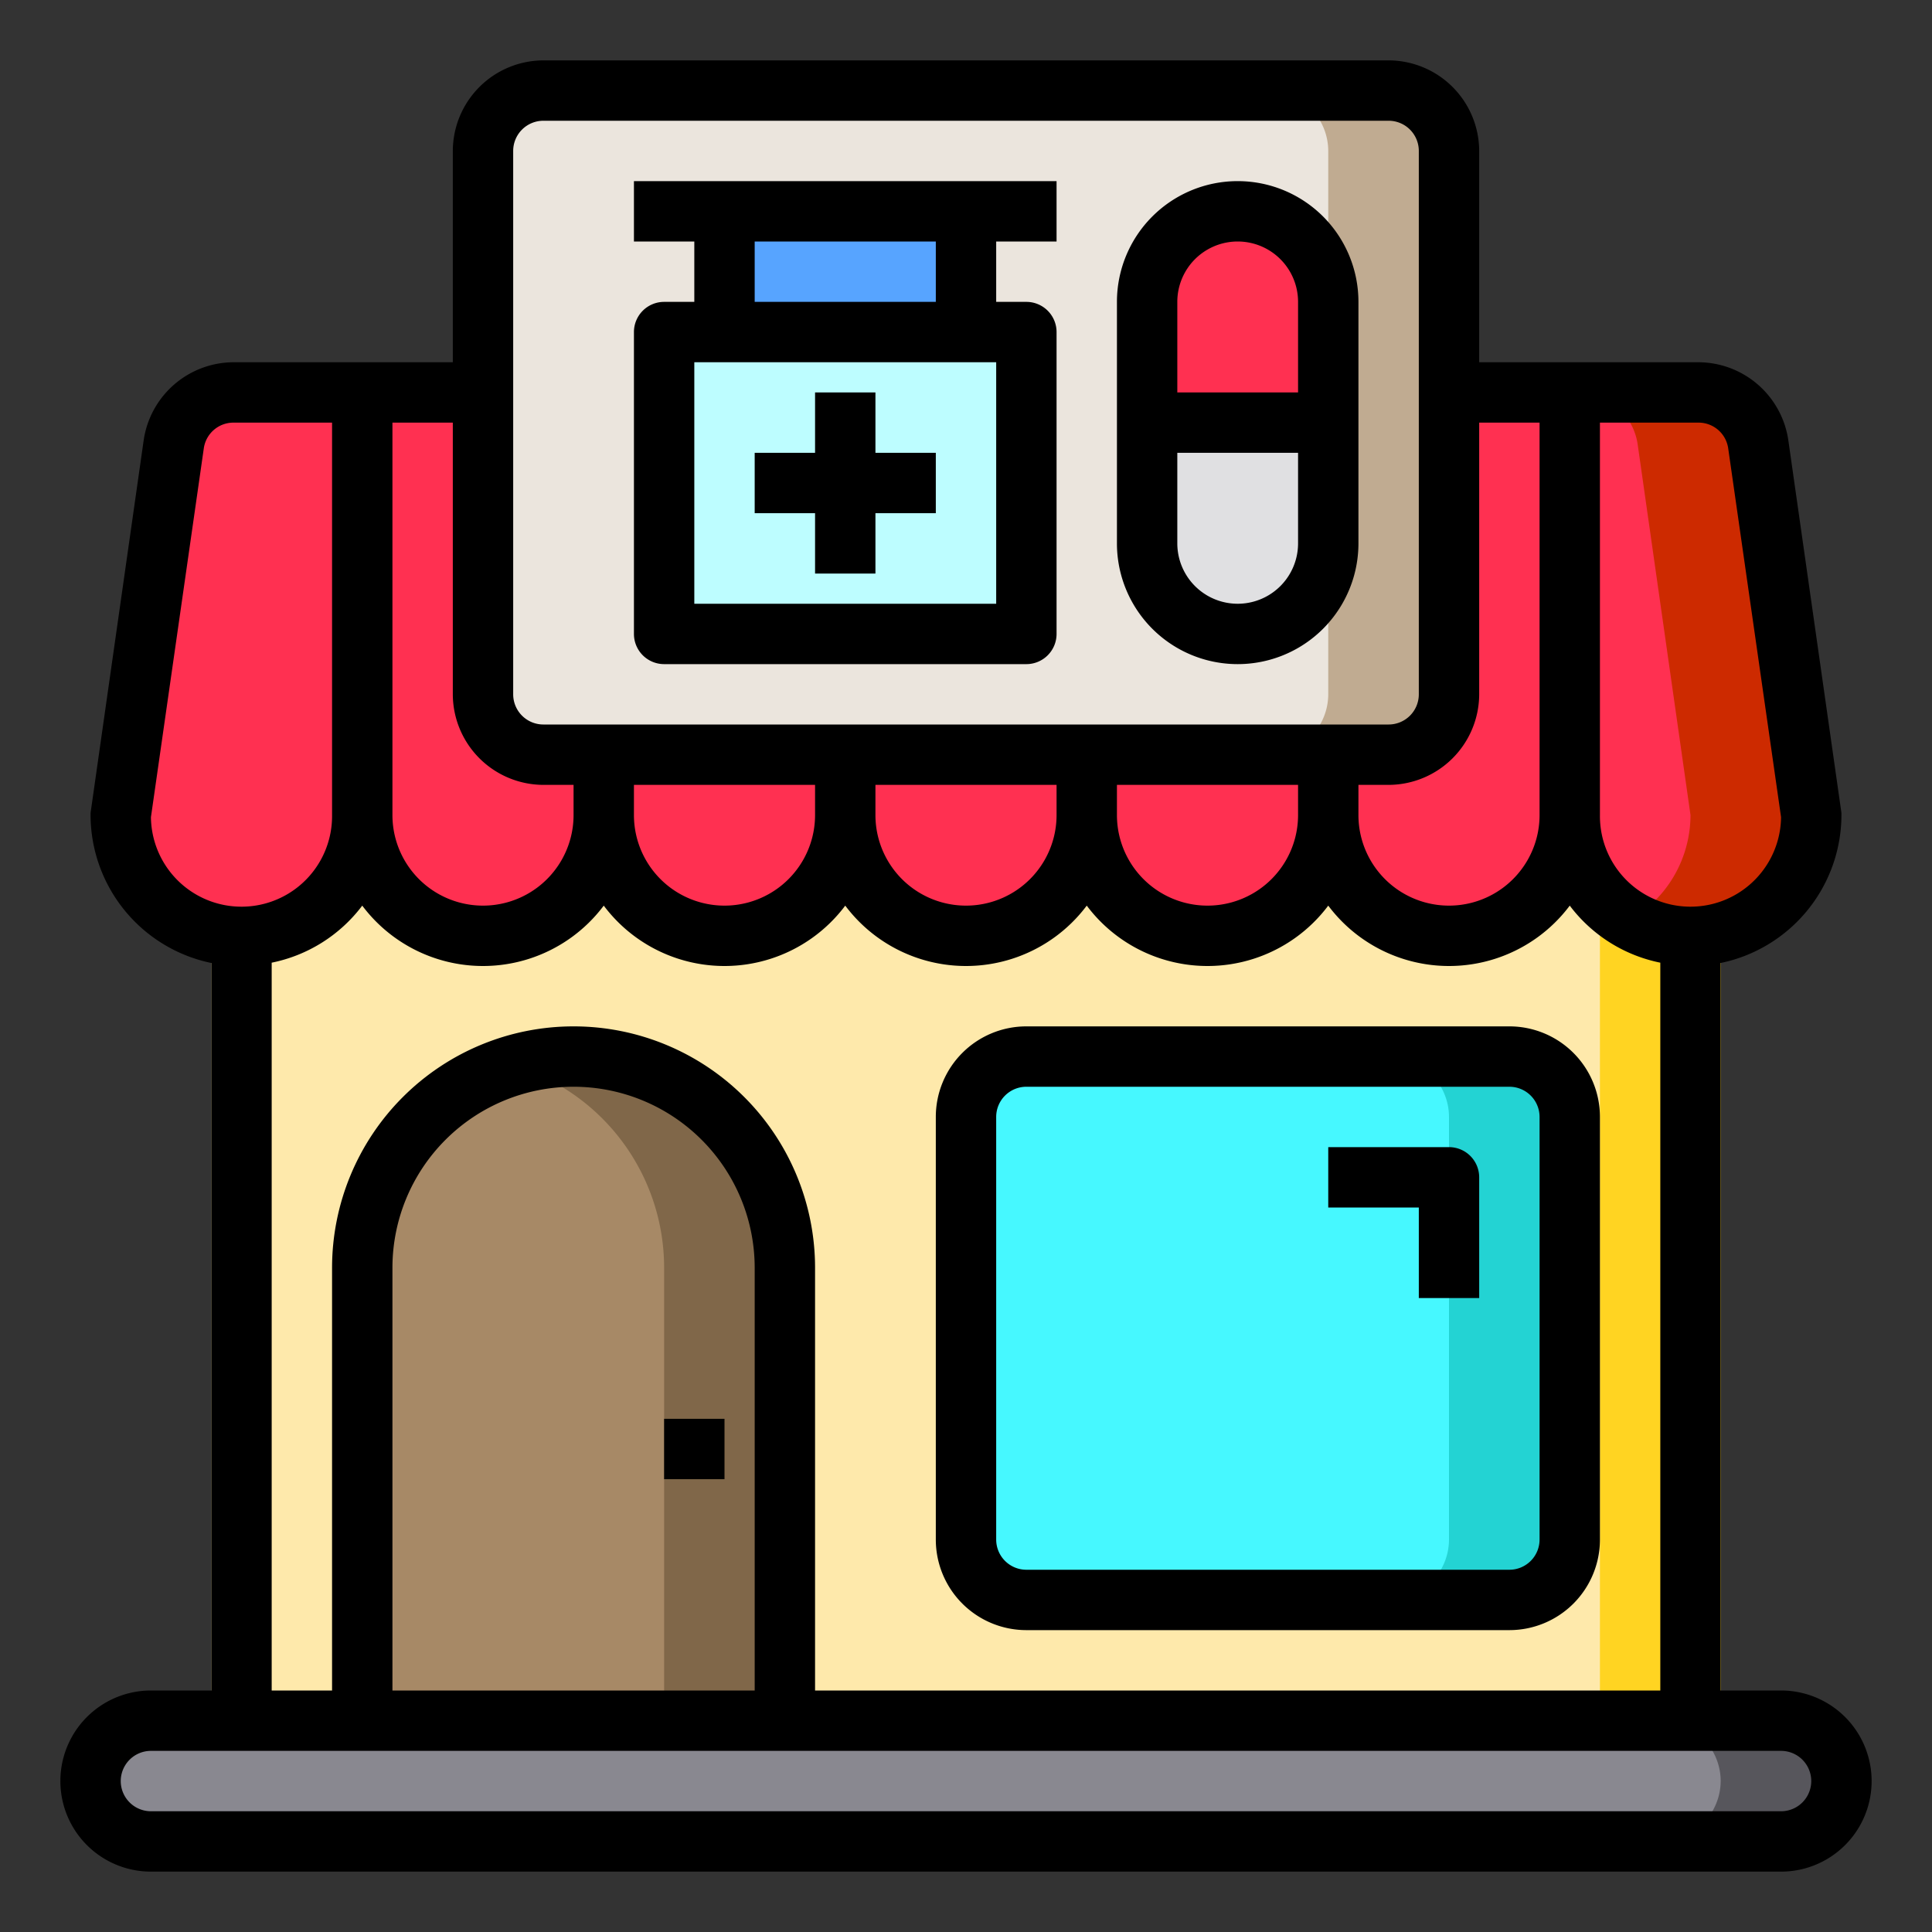 <?xml version="1.0"?>
<svg xmlns="http://www.w3.org/2000/svg" xmlns:xlink="http://www.w3.org/1999/xlink" xmlns:svgjs="http://svgjs.com/svgjs" version="1.1" width="512" height="512" x="0" y="0" viewBox="0 0 64 64" style="enable-background:new 0 0 512 512" xml:space="preserve" class=""><rect x="0" y="0" width="64" height="64" fill="#333333" stroke="none"/><g><g xmlns="http://www.w3.org/2000/svg" id="pharmacy-drug-drug_store-dispensary-store" data-name="pharmacy-drug-drug store-dispensary-store"><path d="m7 26h50v31h-50z" fill="#fee9ab" data-original="#fee9ab" style="" class=""/><path d="m53 26h4v31h-4z" fill="#ffd422" data-original="#ffd422" style="" class=""/><path d="m61 59a2.015 2.015 0 0 1 -2 2h-54a2.006 2.006 0 0 1 -2-2 2.015 2.015 0 0 1 2-2h54a2.006 2.006 0 0 1 2 2z" fill="#898890" data-original="#898890" style="" class=""/><path d="m61 59a2.015 2.015 0 0 1 -2 2h-4a2.015 2.015 0 0 0 2-2 2.006 2.006 0 0 0 -2-2h4a2.006 2.006 0 0 1 2 2z" fill="#57565c" data-original="#57565c" style=""/><path d="m58.25 14.72 1.75 12.28a4 4 0 1 1 -8 0v-14h4.27a2.01 2.01 0 0 1 1.98 1.72z" fill="#ff3051" data-original="#ff3051" style="" class=""/><path d="m60 27a3.994 3.994 0 0 1 -6 3.46 4.225 4.225 0 0 0 .83-.63 4.025 4.025 0 0 0 1.17-2.83l-1.75-12.28a2.01 2.01 0 0 0 -1.98-1.72h4a2.01 2.01 0 0 1 1.98 1.72z" fill="#cd2a00" data-original="#cd2a00" style=""/><rect fill="#46f8ff" height="18" rx="2" width="20" x="32" y="35" data-original="#46f8ff" style="" class=""/><path d="m52 37v14a2.006 2.006 0 0 1 -2 2h-4a2.006 2.006 0 0 0 2-2v-14a2.006 2.006 0 0 0 -2-2h4a2.006 2.006 0 0 1 2 2z" fill="#23d3d3" data-original="#00d7df" style="" class=""/><rect fill="#ebe5dd" height="22" rx="2" width="32" x="16" y="3" data-original="#ebe5dd" style="" class=""/><path d="m48 5v18a2.006 2.006 0 0 1 -2 2h-4a2.006 2.006 0 0 0 2-2v-18a2.006 2.006 0 0 0 -2-2h4a2.006 2.006 0 0 1 2 2z" fill="#c0ab91" data-original="#c0ab91" style="" class=""/><path d="m26 42v15h-14v-15a7 7 0 1 1 14 0z" fill="#a78966" data-original="#a78966" style="" class=""/><path d="m26 42v15h-4v-15a7 7 0 0 0 -5-6.71 7 7 0 0 1 9 6.71z" fill="#806749" data-original="#806749" style="" class=""/><path d="m52 13v14a4 4 0 1 1 -8 0v-2h2a2.006 2.006 0 0 0 2-2v-10z" fill="#ff3051" data-original="#ff3051" style="" class=""/><path d="m44 25v2a4 4 0 1 1 -8 0v-2z" fill="#ff3051" data-original="#ff3051" style="" class=""/><path d="m44 14v4a3 3 0 0 1 -6 0v-4z" fill="#e0e0e2" data-original="#e0e0e2" style=""/><path d="m44 10v4h-6v-4a3 3 0 0 1 6 0z" fill="#ff3051" data-original="#ff3051" style="" class=""/><path d="m36 25v2a4 4 0 1 1 -8 0v-2z" fill="#ff3051" data-original="#ff3051" style="" class=""/><path d="m34 11v10h-12v-10h2 8z" fill="#bdfdff" data-original="#bdfdff" style="" class=""/><path d="m24 7h8v4h-8z" fill="#57a4ff" data-original="#57a4ff" style=""/><g fill="#ff3051"><path d="m28 25v2a4 4 0 1 1 -8 0v-2z" fill="#ff3051" data-original="#ff3051" style="" class=""/><path d="m20 25v2a4 4 0 1 1 -8 0v-14h4v10a2.006 2.006 0 0 0 2 2z" fill="#ff3051" data-original="#ff3051" style="" class=""/><path d="m12 13v14a4 4 0 1 1 -8 0l1.75-12.28a2.01 2.01 0 0 1 1.98-1.72z" fill="#ff3051" data-original="#ff3051" style="" class=""/></g><path d="m34 54h16a3 3 0 0 0 3-3v-14a3 3 0 0 0 -3-3h-16a3 3 0 0 0 -3 3v14a3 3 0 0 0 3 3zm-1-17a1 1 0 0 1 1-1h16a1 1 0 0 1 1 1v14a1 1 0 0 1 -1 1h-16a1 1 0 0 1 -1-1z" fill="#000000" data-original="#000000" style="" class=""/><path d="m47 43h2v-4a1 1 0 0 0 -1-1h-4v2h3z" fill="#000000" data-original="#000000" style="" class=""/><path d="m22 47h2v2h-2z" fill="#000000" data-original="#000000" style="" class=""/><path d="m59 56h-2v-24.1a5.017 5.017 0 0 0 4-4.9.66.66 0 0 0 -.01-.14l-1.75-12.28a3.02 3.02 0 0 0 -2.97-2.58h-7.27v-7a3.009 3.009 0 0 0 -3-3h-28a3.009 3.009 0 0 0 -3 3v7h-7.27a3.02 3.02 0 0 0 -2.97 2.58l-1.75 12.28a.66.66 0 0 0 -.01.14 5.017 5.017 0 0 0 4 4.9v24.1h-2a3 3 0 0 0 0 6h54a3 3 0 0 0 0-6zm-6-42h3.27a.991.991 0 0 1 .98.86l1.75 12.21a3 3 0 0 1 -6-.07zm-4 9v-9h2v13a3 3 0 0 1 -6 0v-1h1a3.009 3.009 0 0 0 3-3zm-32-18a1 1 0 0 1 1-1h28a1 1 0 0 1 1 1v18a1 1 0 0 1 -1 1h-28a1 1 0 0 1 -1-1zm26 21v1a3 3 0 0 1 -6 0v-1zm-8 0v1a3 3 0 0 1 -6 0v-1zm-8 0v1a3 3 0 0 1 -6 0v-1zm-14-12h2v9a3.009 3.009 0 0 0 3 3h1v1a3 3 0 0 1 -6 0zm-1 16a5 5 0 0 0 8 0 5 5 0 0 0 8 0 5 5 0 0 0 8 0 5 5 0 0 0 8 0 5 5 0 0 0 8 0 4.994 4.994 0 0 0 3 1.89v24.11h-28v-14a8 8 0 0 0 -16 0v14h-2v-24.11a4.994 4.994 0 0 0 3-1.89zm13 12v14h-12v-14a6 6 0 0 1 12 0zm-20-14.93 1.75-12.21a.991.991 0 0 1 .98-.86h3.27v13a3 3 0 0 1 -6 .07zm54 32.93h-54a1 1 0 0 1 0-2h54a1 1 0 0 1 0 2z" fill="#000000" data-original="#000000" style="" class=""/><path d="m35 8v-2h-14v2h2v2h-1a1 1 0 0 0 -1 1v10a1 1 0 0 0 1 1h12a1 1 0 0 0 1-1v-10a1 1 0 0 0 -1-1h-1v-2zm-10 0h6v2h-6zm8 12h-10v-8h10z" fill="#000000" data-original="#000000" style="" class=""/><path d="m29 13h-2v2h-2v2h2v2h2v-2h2v-2h-2z" fill="#000000" data-original="#000000" style="" class=""/><path d="m41 6a4 4 0 0 0 -4 4v8a4 4 0 0 0 8 0v-8a4 4 0 0 0 -4-4zm2 12a2 2 0 0 1 -4 0v-3h4zm0-5h-4v-3a2 2 0 0 1 4 0z" fill="#000000" data-original="#000000" style="" class=""/></g></g></svg>
